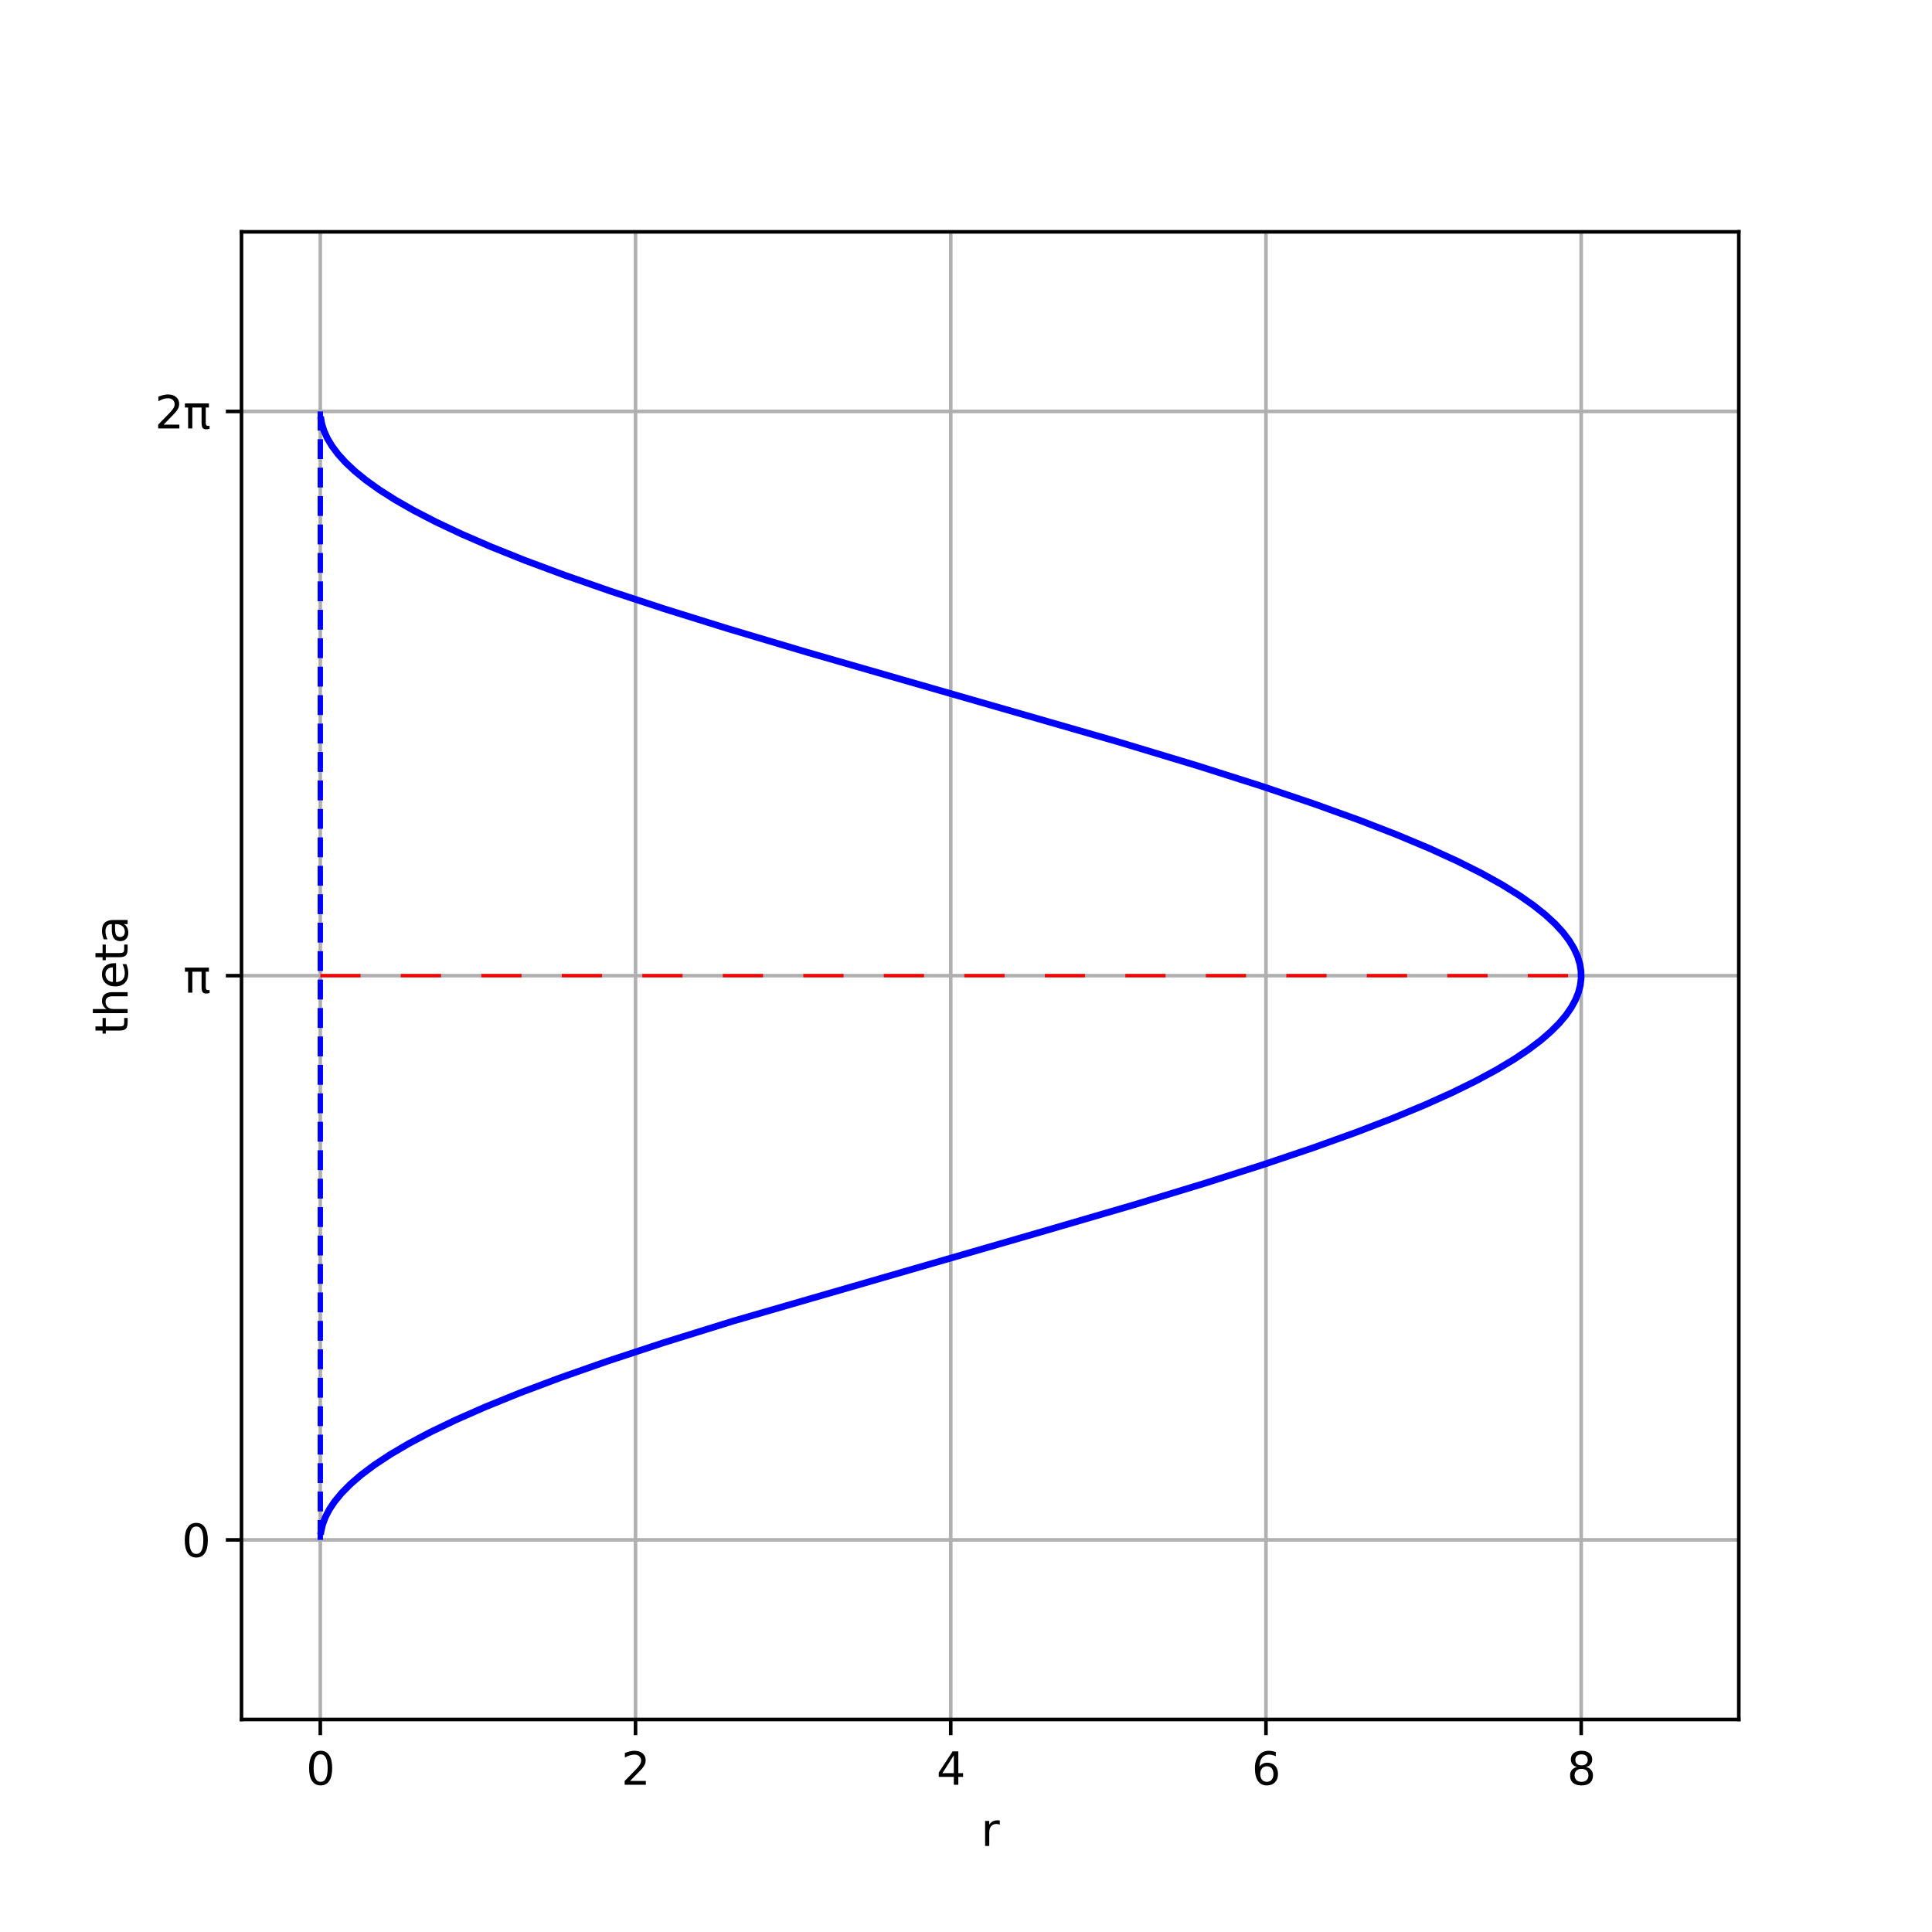 <?xml version="1.0" encoding="UTF-8" standalone="no"?>
<svg
   width="432pt"
   height="432pt"
   viewBox="0 0 432 432"
   version="1.1"
   id="svg30"
   sodipodi:docname="sym_cardioid_ortho_polar.svg"
   inkscape:version="1.4 (86a8ad7, 2024-10-11)"
   inkscape:export-filename="sym_cardioid_ortho_polar.png"
   inkscape:export-xdpi="96"
   inkscape:export-ydpi="96"
   xmlns:inkscape="http://www.inkscape.org/namespaces/inkscape"
   xmlns:sodipodi="http://sodipodi.sourceforge.net/DTD/sodipodi-0.dtd"
   xmlns:xlink="http://www.w3.org/1999/xlink"
   xmlns="http://www.w3.org/2000/svg"
   xmlns:svg="http://www.w3.org/2000/svg"
   xmlns:rdf="http://www.w3.org/1999/02/22-rdf-syntax-ns#"
   xmlns:cc="http://creativecommons.org/ns#"
   xmlns:dc="http://purl.org/dc/elements/1.1/">
  <sodipodi:namedview
     id="namedview30"
     pagecolor="#ffffff"
     bordercolor="#000000"
     borderopacity="0.25"
     inkscape:showpageshadow="2"
     inkscape:pageopacity="0.0"
     inkscape:pagecheckerboard="0"
     inkscape:deskcolor="#d1d1d1"
     inkscape:document-units="pt"
     inkscape:zoom="1.4010417"
     inkscape:cx="288"
     inkscape:cy="288"
     inkscape:window-width="1920"
     inkscape:window-height="1009"
     inkscape:window-x="1912"
     inkscape:window-y="-8"
     inkscape:window-maximized="1"
     inkscape:current-layer="svg30" />
  <defs
     id="defs1">
    <style
       type="text/css"
       id="style1">*{stroke-linejoin: round; stroke-linecap: butt}</style>
  </defs>
  <g
     id="figure_1">
    <g
       id="patch_1">
      <path
         d="M 0 432  L 432 432  L 432 0  L 0 0  z "
         style="fill: #ffffff"
         id="path1" />
    </g>
    <g
       id="axes_1">
      <g
         id="patch_2">
        <path
           d="M 54 384.48  L 388.8 384.48  L 388.8 51.84  L 54 51.84  z "
           style="fill: #ffffff"
           id="path2" />
      </g>
      <g
         id="matplotlib.axis_1">
        <g
           id="xtick_1">
          <g
             id="line2d_1">
            <path
               d="M 71.621 384.48  L 71.621 51.84  "
               clip-path="url(#p85090231f6)"
               style="fill: none; stroke: #b0b0b0; stroke-width: 0.8; stroke-linecap: square"
               id="path3" />
          </g>
          <g
             id="line2d_2">
            <defs
               id="defs3">
              <path
                 id="ma7a8dc61d1"
                 d="M 0 0  L 0 3.5  "
                 style="stroke: #000000; stroke-width: 0.8" />
            </defs>
            <g
               id="g3">
              <use
                 xlink:href="#ma7a8dc61d1"
                 x="71.621"
                 y="384.48"
                 style="stroke: #000000; stroke-width: 0.8"
                 id="use3" />
            </g>
          </g>
          <g
             id="text_1">
            <!-- 0 -->
            <g
               transform="translate(68.44 399.078) scale(0.1 -0.1)"
               id="g4">
              <defs
                 id="defs4">
                <path
                   id="DejaVuSans-30"
                   d="M 2034 4250  Q 1547 4250 1301 3770  Q 1056 3291 1056 2328  Q 1056 1369 1301 889  Q 1547 409 2034 409  Q 2525 409 2770 889  Q 3016 1369 3016 2328  Q 3016 3291 2770 3770  Q 2525 4250 2034 4250  z M 2034 4750  Q 2819 4750 3233 4129  Q 3647 3509 3647 2328  Q 3647 1150 3233 529  Q 2819 -91 2034 -91  Q 1250 -91 836 529  Q 422 1150 422 2328  Q 422 3509 836 4129  Q 1250 4750 2034 4750  z "
                   transform="scale(0.016)" />
              </defs>
              <use
                 xlink:href="#DejaVuSans-30"
                 id="use4" />
            </g>
          </g>
        </g>
        <g
           id="xtick_2">
          <g
             id="line2d_3">
            <path
               d="M 142.105 384.48  L 142.105 51.84  "
               clip-path="url(#p85090231f6)"
               style="fill: none; stroke: #b0b0b0; stroke-width: 0.8; stroke-linecap: square"
               id="path4" />
          </g>
          <g
             id="line2d_4">
            <g
               id="g5">
              <use
                 xlink:href="#ma7a8dc61d1"
                 x="142.105"
                 y="384.48"
                 style="stroke: #000000; stroke-width: 0.8"
                 id="use5" />
            </g>
          </g>
          <g
             id="text_2">
            <!-- 2 -->
            <g
               transform="translate(138.924 399.078) scale(0.1 -0.1)"
               id="g6">
              <defs
                 id="defs5">
                <path
                   id="DejaVuSans-32"
                   d="M 1228 531  L 3431 531  L 3431 0  L 469 0  L 469 531  Q 828 903 1448 1529  Q 2069 2156 2228 2338  Q 2531 2678 2651 2914  Q 2772 3150 2772 3378  Q 2772 3750 2511 3984  Q 2250 4219 1831 4219  Q 1534 4219 1204 4116  Q 875 4013 500 3803  L 500 4441  Q 881 4594 1212 4672  Q 1544 4750 1819 4750  Q 2544 4750 2975 4387  Q 3406 4025 3406 3419  Q 3406 3131 3298 2873  Q 3191 2616 2906 2266  Q 2828 2175 2409 1742  Q 1991 1309 1228 531  z "
                   transform="scale(0.016)" />
              </defs>
              <use
                 xlink:href="#DejaVuSans-32"
                 id="use6" />
            </g>
          </g>
        </g>
        <g
           id="xtick_3">
          <g
             id="line2d_5">
            <path
               d="M 212.589 384.48  L 212.589 51.84  "
               clip-path="url(#p85090231f6)"
               style="fill: none; stroke: #b0b0b0; stroke-width: 0.8; stroke-linecap: square"
               id="path6" />
          </g>
          <g
             id="line2d_6">
            <g
               id="g7">
              <use
                 xlink:href="#ma7a8dc61d1"
                 x="212.589"
                 y="384.48"
                 style="stroke: #000000; stroke-width: 0.8"
                 id="use7" />
            </g>
          </g>
          <g
             id="text_3">
            <!-- 4 -->
            <g
               transform="translate(209.408 399.078) scale(0.1 -0.1)"
               id="g8">
              <defs
                 id="defs7">
                <path
                   id="DejaVuSans-34"
                   d="M 2419 4116  L 825 1625  L 2419 1625  L 2419 4116  z M 2253 4666  L 3047 4666  L 3047 1625  L 3713 1625  L 3713 1100  L 3047 1100  L 3047 0  L 2419 0  L 2419 1100  L 313 1100  L 313 1709  L 2253 4666  z "
                   transform="scale(0.016)" />
              </defs>
              <use
                 xlink:href="#DejaVuSans-34"
                 id="use8" />
            </g>
          </g>
        </g>
        <g
           id="xtick_4">
          <g
             id="line2d_7">
            <path
               d="M 283.074 384.48  L 283.074 51.84  "
               clip-path="url(#p85090231f6)"
               style="fill: none; stroke: #b0b0b0; stroke-width: 0.8; stroke-linecap: square"
               id="path8" />
          </g>
          <g
             id="line2d_8">
            <g
               id="g9">
              <use
                 xlink:href="#ma7a8dc61d1"
                 x="283.074"
                 y="384.48"
                 style="stroke: #000000; stroke-width: 0.8"
                 id="use9" />
            </g>
          </g>
          <g
             id="text_4">
            <!-- 6 -->
            <g
               transform="translate(279.892 399.078) scale(0.1 -0.1)"
               id="g10">
              <defs
                 id="defs9">
                <path
                   id="DejaVuSans-36"
                   d="M 2113 2584  Q 1688 2584 1439 2293  Q 1191 2003 1191 1497  Q 1191 994 1439 701  Q 1688 409 2113 409  Q 2538 409 2786 701  Q 3034 994 3034 1497  Q 3034 2003 2786 2293  Q 2538 2584 2113 2584  z M 3366 4563  L 3366 3988  Q 3128 4100 2886 4159  Q 2644 4219 2406 4219  Q 1781 4219 1451 3797  Q 1122 3375 1075 2522  Q 1259 2794 1537 2939  Q 1816 3084 2150 3084  Q 2853 3084 3261 2657  Q 3669 2231 3669 1497  Q 3669 778 3244 343  Q 2819 -91 2113 -91  Q 1303 -91 875 529  Q 447 1150 447 2328  Q 447 3434 972 4092  Q 1497 4750 2381 4750  Q 2619 4750 2861 4703  Q 3103 4656 3366 4563  z "
                   transform="scale(0.016)" />
              </defs>
              <use
                 xlink:href="#DejaVuSans-36"
                 id="use10" />
            </g>
          </g>
        </g>
        <g
           id="xtick_5">
          <g
             id="line2d_9">
            <path
               d="M 353.558 384.48  L 353.558 51.84  "
               clip-path="url(#p85090231f6)"
               style="fill: none; stroke: #b0b0b0; stroke-width: 0.8; stroke-linecap: square"
               id="path10" />
          </g>
          <g
             id="line2d_10">
            <g
               id="g11">
              <use
                 xlink:href="#ma7a8dc61d1"
                 x="353.558"
                 y="384.48"
                 style="stroke: #000000; stroke-width: 0.8"
                 id="use11" />
            </g>
          </g>
          <g
             id="text_5">
            <!-- 8 -->
            <g
               transform="translate(350.377 399.078) scale(0.1 -0.1)"
               id="g12">
              <defs
                 id="defs11">
                <path
                   id="DejaVuSans-38"
                   d="M 2034 2216  Q 1584 2216 1326 1975  Q 1069 1734 1069 1313  Q 1069 891 1326 650  Q 1584 409 2034 409  Q 2484 409 2743 651  Q 3003 894 3003 1313  Q 3003 1734 2745 1975  Q 2488 2216 2034 2216  z M 1403 2484  Q 997 2584 770 2862  Q 544 3141 544 3541  Q 544 4100 942 4425  Q 1341 4750 2034 4750  Q 2731 4750 3128 4425  Q 3525 4100 3525 3541  Q 3525 3141 3298 2862  Q 3072 2584 2669 2484  Q 3125 2378 3379 2068  Q 3634 1759 3634 1313  Q 3634 634 3220 271  Q 2806 -91 2034 -91  Q 1263 -91 848 271  Q 434 634 434 1313  Q 434 1759 690 2068  Q 947 2378 1403 2484  z M 1172 3481  Q 1172 3119 1398 2916  Q 1625 2713 2034 2713  Q 2441 2713 2670 2916  Q 2900 3119 2900 3481  Q 2900 3844 2670 4047  Q 2441 4250 2034 4250  Q 1625 4250 1398 4047  Q 1172 3844 1172 3481  z "
                   transform="scale(0.016)" />
              </defs>
              <use
                 xlink:href="#DejaVuSans-38"
                 id="use12" />
            </g>
          </g>
        </g>
        <g
           id="text_6">
          <!-- r -->
          <g
             transform="translate(219.345 412.757) scale(0.1 -0.1)"
             id="g13">
            <defs
               id="defs12">
              <path
                 id="DejaVuSans-72"
                 d="M 2631 2963  Q 2534 3019 2420 3045  Q 2306 3072 2169 3072  Q 1681 3072 1420 2755  Q 1159 2438 1159 1844  L 1159 0  L 581 0  L 581 3500  L 1159 3500  L 1159 2956  Q 1341 3275 1631 3429  Q 1922 3584 2338 3584  Q 2397 3584 2469 3576  Q 2541 3569 2628 3553  L 2631 2963  z "
                 transform="scale(0.016)" />
            </defs>
            <use
               xlink:href="#DejaVuSans-72"
               id="use13" />
          </g>
        </g>
      </g>
      <g
         id="matplotlib.axis_2">
        <g
           id="ytick_1">
          <g
             id="line2d_11">
            <path
               d="M 54 344.322  L 388.8 344.322  "
               clip-path="url(#p85090231f6)"
               style="fill: none; stroke: #b0b0b0; stroke-width: 0.8; stroke-linecap: square"
               id="path13" />
          </g>
          <g
             id="line2d_12">
            <defs
               id="defs13">
              <path
                 id="mf698b3f954"
                 d="M 0 0  L -3.5 0  "
                 style="stroke: #000000; stroke-width: 0.8" />
            </defs>
            <g
               id="g14">
              <use
                 xlink:href="#mf698b3f954"
                 x="54"
                 y="344.322"
                 style="stroke: #000000; stroke-width: 0.8"
                 id="use14" />
            </g>
          </g>
          <g
             id="text_7">
            <!-- 0 -->
            <g
               transform="translate(40.638 348.121) scale(0.1 -0.1)"
               id="g15">
              <use
                 xlink:href="#DejaVuSans-30"
                 id="use15" />
            </g>
          </g>
        </g>
        <g
           id="ytick_2">
          <g
             id="line2d_13">
            <path
               d="M 54 218.16  L 388.8 218.16  "
               clip-path="url(#p85090231f6)"
               style="fill: none; stroke: #b0b0b0; stroke-width: 0.8; stroke-linecap: square"
               id="path15" />
          </g>
          <g
             id="line2d_14">
            <g
               id="g16">
              <use
                 xlink:href="#mf698b3f954"
                 x="54"
                 y="218.16"
                 style="stroke: #000000; stroke-width: 0.8"
                 id="use16" />
            </g>
          </g>
          <g
             id="text_8">
            <!-- π -->
            <g
               transform="translate(40.98 221.959) scale(0.1 -0.1)"
               id="g17">
              <defs
                 id="defs16">
                <path
                   id="DejaVuSans-3c0"
                   d="M 231 3500  L 3584 3500  L 3584 2925  L 3144 2925  L 3144 775  Q 3144 550 3220 451  Q 3297 353 3469 353  Q 3516 353 3584 361  Q 3653 369 3675 372  L 3675 -44  Q 3566 -84 3450 -103  Q 3334 -122 3219 -122  Q 2844 -122 2700 83  Q 2556 288 2556 838  L 2556 2925  L 1266 2925  L 1266 0  L 678 0  L 678 2925  L 231 2925  L 231 3500  z "
                   transform="scale(0.016)" />
              </defs>
              <use
                 xlink:href="#DejaVuSans-3c0"
                 id="use17" />
            </g>
          </g>
        </g>
        <g
           id="ytick_3">
          <g
             id="line2d_15">
            <path
               d="M 54 91.998  L 388.8 91.998  "
               clip-path="url(#p85090231f6)"
               style="fill: none; stroke: #b0b0b0; stroke-width: 0.8; stroke-linecap: square"
               id="path17" />
          </g>
          <g
             id="line2d_16">
            <g
               id="g18">
              <use
                 xlink:href="#mf698b3f954"
                 x="54"
                 y="91.998"
                 style="stroke: #000000; stroke-width: 0.8"
                 id="use18" />
            </g>
          </g>
          <g
             id="text_9">
            <!-- 2π -->
            <g
               transform="translate(34.617 95.798) scale(0.1 -0.1)"
               id="g20">
              <use
                 xlink:href="#DejaVuSans-32"
                 id="use19" />
              <use
                 xlink:href="#DejaVuSans-3c0"
                 x="63.623"
                 id="use20" />
            </g>
          </g>
        </g>
        <g
           id="text_10">
          <!-- theta -->
          <g
             transform="translate(28.538 231.39) rotate(-90) scale(0.1 -0.1)"
             id="g25">
            <defs
               id="defs20">
              <path
                 id="DejaVuSans-74"
                 d="M 1172 4494  L 1172 3500  L 2356 3500  L 2356 3053  L 1172 3053  L 1172 1153  Q 1172 725 1289 603  Q 1406 481 1766 481  L 2356 481  L 2356 0  L 1766 0  Q 1100 0 847 248  Q 594 497 594 1153  L 594 3053  L 172 3053  L 172 3500  L 594 3500  L 594 4494  L 1172 4494  z "
                 transform="scale(0.016)" />
              <path
                 id="DejaVuSans-68"
                 d="M 3513 2113  L 3513 0  L 2938 0  L 2938 2094  Q 2938 2591 2744 2837  Q 2550 3084 2163 3084  Q 1697 3084 1428 2787  Q 1159 2491 1159 1978  L 1159 0  L 581 0  L 581 4863  L 1159 4863  L 1159 2956  Q 1366 3272 1645 3428  Q 1925 3584 2291 3584  Q 2894 3584 3203 3211  Q 3513 2838 3513 2113  z "
                 transform="scale(0.016)" />
              <path
                 id="DejaVuSans-65"
                 d="M 3597 1894  L 3597 1613  L 953 1613  Q 991 1019 1311 708  Q 1631 397 2203 397  Q 2534 397 2845 478  Q 3156 559 3463 722  L 3463 178  Q 3153 47 2828 -22  Q 2503 -91 2169 -91  Q 1331 -91 842 396  Q 353 884 353 1716  Q 353 2575 817 3079  Q 1281 3584 2069 3584  Q 2775 3584 3186 3129  Q 3597 2675 3597 1894  z M 3022 2063  Q 3016 2534 2758 2815  Q 2500 3097 2075 3097  Q 1594 3097 1305 2825  Q 1016 2553 972 2059  L 3022 2063  z "
                 transform="scale(0.016)" />
              <path
                 id="DejaVuSans-61"
                 d="M 2194 1759  Q 1497 1759 1228 1600  Q 959 1441 959 1056  Q 959 750 1161 570  Q 1363 391 1709 391  Q 2188 391 2477 730  Q 2766 1069 2766 1631  L 2766 1759  L 2194 1759  z M 3341 1997  L 3341 0  L 2766 0  L 2766 531  Q 2569 213 2275 61  Q 1981 -91 1556 -91  Q 1019 -91 701 211  Q 384 513 384 1019  Q 384 1609 779 1909  Q 1175 2209 1959 2209  L 2766 2209  L 2766 2266  Q 2766 2663 2505 2880  Q 2244 3097 1772 3097  Q 1472 3097 1187 3025  Q 903 2953 641 2809  L 641 3341  Q 956 3463 1253 3523  Q 1550 3584 1831 3584  Q 2591 3584 2966 3190  Q 3341 2797 3341 1997  z "
                 transform="scale(0.016)" />
            </defs>
            <use
               xlink:href="#DejaVuSans-74"
               id="use21" />
            <use
               xlink:href="#DejaVuSans-68"
               x="39.209"
               id="use22" />
            <use
               xlink:href="#DejaVuSans-65"
               x="102.588"
               id="use23" />
            <use
               xlink:href="#DejaVuSans-74"
               x="164.111"
               id="use24" />
            <use
               xlink:href="#DejaVuSans-61"
               x="203.32"
               id="use25" />
          </g>
        </g>
      </g>
      <g
         id="QuadContourSet_1">
        <path
           d="M 71.681 93.169  L 71.954 94.759  L 72.45 96.356  L 73.203 98.02  L 74.239 99.75  L 75.587 101.546  L 77.274 103.41  L 79.328 105.339  L 81.865 107.402  L 84.875 109.552  L 88.424 111.806  L 92.601 114.189  L 97.533 116.737  L 103.225 119.419  L 109.789 122.261  L 117.424 125.319  L 126.264 128.612  L 136.419 132.155  L 148.499 136.126  L 162.698 140.552  L 180.513 145.861  L 205.829 153.153  L 249.964 165.855  L 267.846 171.254  L 281.957 175.74  L 293.795 179.732  L 303.811 183.342  L 312.351 186.653  L 319.683 189.73  L 325.912 192.579  L 331.27 195.269  L 335.766 197.765  L 339.642 200.166  L 342.872 202.423  L 345.542 204.552  L 347.745 206.588  L 349.487 208.485  L 350.895 210.341  L 351.976 212.138  L 352.754 213.868  L 353.256 215.532  L 353.511 217.129  L 353.544 218.726  L 353.354 220.323  L 352.941 221.92  L 352.274 223.583  L 351.362 225.258  L 350.156 227  L 348.616 228.825  L 346.741 230.7  L 344.502 232.633  L 341.718 234.737  L 338.499 236.891  L 334.613 239.22  L 330.059 241.682  L 324.706 244.313  L 318.575 247.072  L 311.379 250.058  L 303.231 253.194  L 293.604 256.654  L 282.379 260.442  L 269.386 264.587  L 253.447 269.432  L 232.484 275.554  L 163.903 295.402  L 148.499 300.194  L 135.908 304.338  L 125.327 308.047  L 116.285 311.443  L 108.516 314.593  L 101.886 317.512  L 96.193 320.252  L 91.371 322.808  L 87.208 325.258  L 83.669 327.598  L 80.759 329.783  L 78.369 331.846  L 76.394 333.842  L 74.829 335.738  L 73.649 337.502  L 72.752 339.232  L 72.134 340.895  L 71.757 342.559  L 71.681 343.151  L 71.681 343.151  "
           clip-path="url(#p85090231f6)"
           style="fill: none; stroke: #0000ff; stroke-width: 1.5"
           id="path25" />
      </g>
      <g
         id="line2d_17">
        <path
           d="M 71.621 344.322  L 71.621 91.998  "
           clip-path="url(#p85090231f6)"
           style="fill: none; stroke-dasharray: 4.44,1.92; stroke-dashoffset: 0; stroke: #0000ff; stroke-width: 1.2"
           id="path26" />
      </g>
      <g
         id="patch_3">
        <path
           d="M 54 384.48  L 54 51.84  "
           style="fill: none; stroke: #000000; stroke-width: 0.8; stroke-linejoin: miter; stroke-linecap: square"
           id="path27" />
      </g>
      <g
         id="patch_4">
        <path
           d="M 388.8 384.48  L 388.8 51.84  "
           style="fill: none; stroke: #000000; stroke-width: 0.8; stroke-linejoin: miter; stroke-linecap: square"
           id="path28" />
      </g>
      <g
         id="patch_5">
        <path
           d="M 54 384.48  L 388.8 384.48  "
           style="fill: none; stroke: #000000; stroke-width: 0.8; stroke-linejoin: miter; stroke-linecap: square"
           id="path29" />
      </g>
      <g
         id="patch_6">
        <path
           d="M 54 51.84  L 388.8 51.84  "
           style="fill: none; stroke: #000000; stroke-width: 0.8; stroke-linejoin: miter; stroke-linecap: square"
           id="path30" />
      </g>
    </g>
  </g>
  <defs
     id="defs30">
    <clipPath
       id="p85090231f6">
      <rect
         x="54"
         y="51.84"
         width="334.8"
         height="332.64"
         id="rect30" />
    </clipPath>
  </defs>
  <path
     style="fill:#000000;fill-opacity:0;stroke:#f50000;stroke-width:0.75;stroke-dasharray:9,9;stroke-dashoffset:0"
     d="M 71.621,218.16 H 353.558"
     id="path31" />
</svg>
